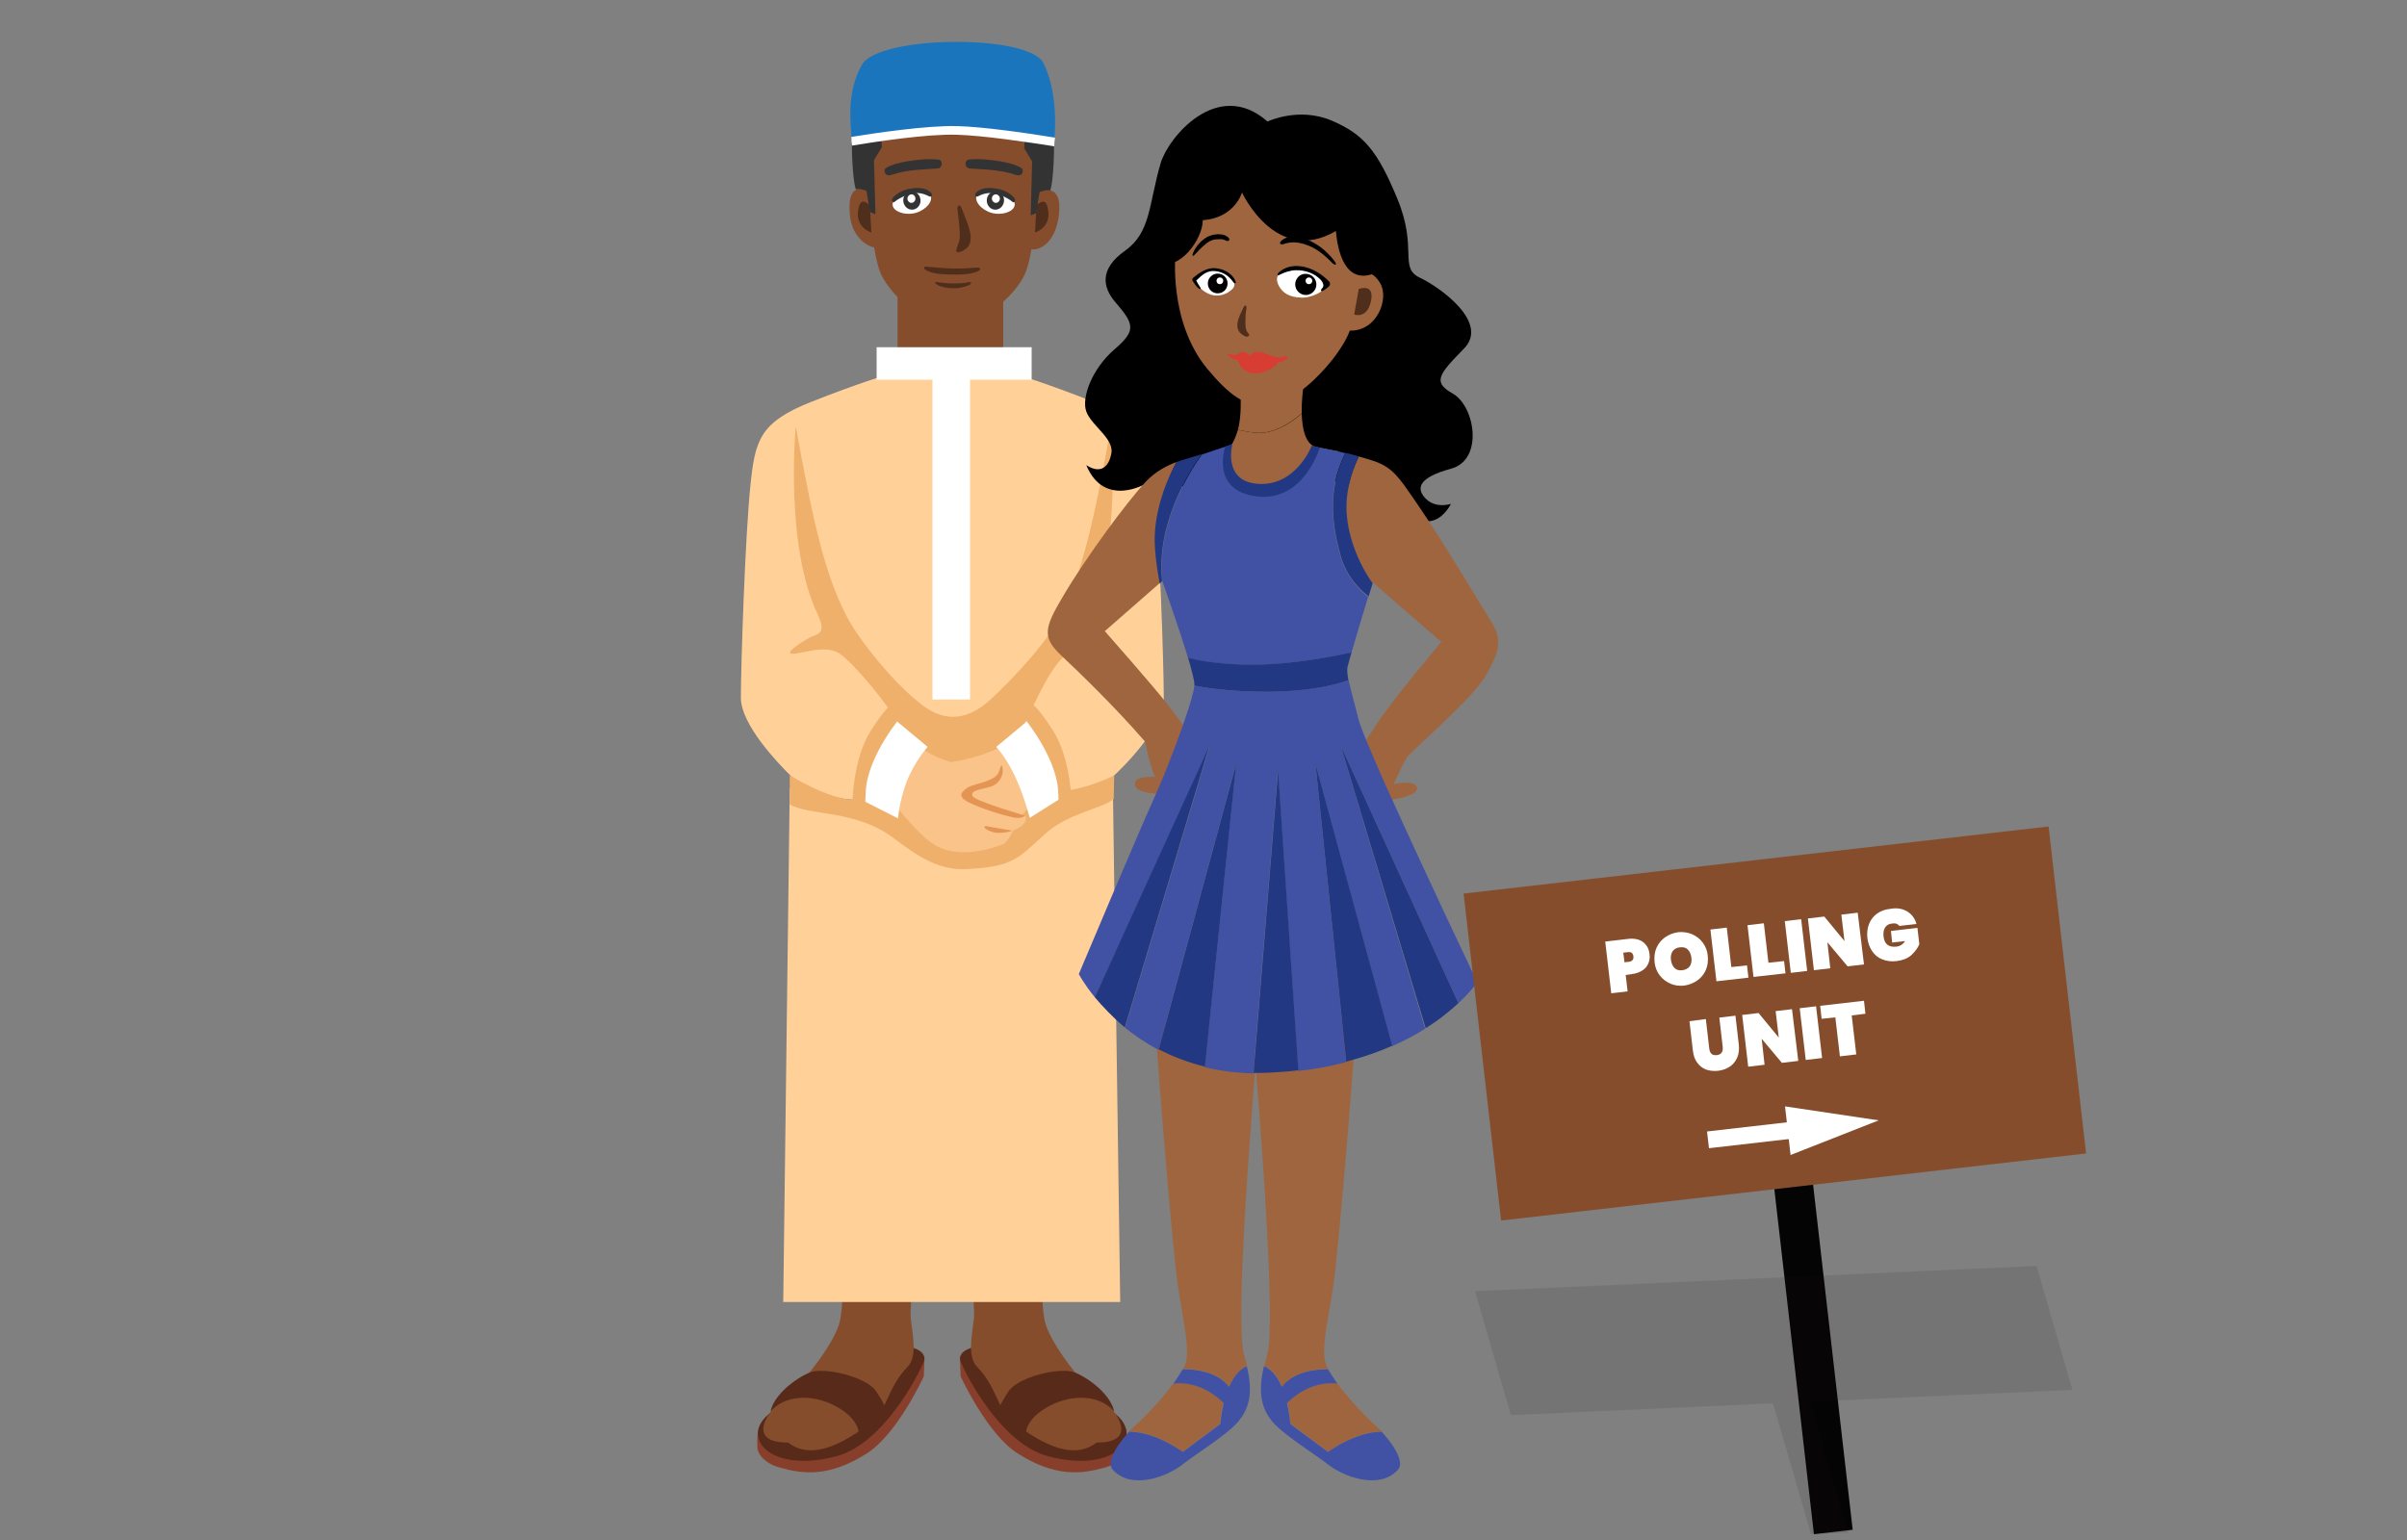 <?xml version="1.0" encoding="utf-8"?>
<!-- Generator: Adobe Illustrator 23.0.0, SVG Export Plug-In . SVG Version: 6.00 Build 0)  -->
<svg version="1.1" id="Layer_1" xmlns="http://www.w3.org/2000/svg" xmlns:xlink="http://www.w3.org/1999/xlink" x="0px" y="0px"
	 viewBox="0 0 1000 640" style="enable-background:new 0 0 1000 640;" xml:space="preserve">
<rect x="0" y="0" width="1000" height="640" fill="#808080" stroke="none"/>
<style type="text/css">
	.st0{fill:#873F2B;}
	.st1{fill:#582A1A;}
	.st2{fill:#854D2C;}
	.st3{fill:#502E1C;}
	.st4{fill:#333333;}
	.st5{fill:#FFFFFF;}
	.st6{fill:#FFD199;}
	.st7{fill:#EFB06C;}
	.st8{fill:#1B75BC;}
	.st9{fill:#F9C38A;}
	.st10{fill:#E59553;}
	.st11{fill:#9F653E;}
	.st12{fill:#4152A4;}
	.st13{fill:#D73D33;}
	.st14{fill:#233882;}
	.st15{fill:#050404;}
	.st16{opacity:0.1;fill:#171211;enable-background:new    ;}
	.st17{fill:none;stroke:#FFFFFF;stroke-width:7;stroke-miterlimit:10;}
</style>
<g id="man-1">
	<g>
		<g>
			<g>
				<g>
					<path class="st0" d="M384.1,563.8l-0.3,8.2c0,0-10.9,23.8-23.5,31.9c-15.9,10.2-26.9,8.6-36,6.1s-9.6-8-9.6-8s-0.4-6.9,0.7-8.8
						C324.7,576.9,367.5,556.4,384.1,563.8z"/>
				</g>
				<g>
					<path class="st1" d="M377.1,559.6c0,0,8.7,1.2,6.6,6.5c-2.2,5.3-16.4,33.5-35.9,39c-19.5,5.4-33.2-0.8-32.9-9.7
						c0.4-9.8,17.7-14,30.8-24.3C358.9,560.9,377.1,559.6,377.1,559.6z"/>
				</g>
			</g>
			<g>
				<path class="st2" d="M380.4,525.8c0,0-2.6,16-2,22.2c0.8,7.2,2.8,15.8-1.4,20.1c-8.3,8.5-8.3,17.9-15.1,23.1
					c-16.3,12.5-27,14.1-34.5,8.3c-18.1,0.1-8.1-13.8-1.3-18.7c6.8-4.9,19.7-21.4,22.5-30.5c2.3-7.4,1.5-31.1,1.5-31.1L380.4,525.8z
					"/>
			</g>
			<g>
				<path class="st1" d="M356.8,597c0,0,1.3-6.7-9.4-12.5c-10.7-5.8-22.1-4.3-27.3,2.2c1.3-7,10.4-13.9,16.3-16.3
					c6-2.4,23.5,1.7,27.6,7.8c3.4,5.1,4.5,8.1,4.5,8.1S359.5,594.8,356.8,597z"/>
			</g>
		</g>
		<g>
			<g>
				<g>
					<path class="st0" d="M398.8,563.8l0.3,8.2c0,0,10.9,23.8,23.5,31.9c15.9,10.2,26.9,8.6,36,6.1s9.6-8,9.6-8s0.4-6.9-0.7-8.8
						C458.3,576.9,415.5,556.4,398.8,563.8z"/>
				</g>
				<g>
					<path class="st1" d="M405.8,559.6c0,0-8.7,1.2-6.6,6.5c2.2,5.3,16.4,33.5,35.9,39c19.5,5.4,33.2-0.8,32.9-9.7
						c-0.4-9.8-17.7-14-30.8-24.3C424.1,560.9,405.8,559.6,405.8,559.6z"/>
				</g>
			</g>
			<g>
				<path class="st2" d="M402.6,525.8c0,0,2.6,16,2,22.2c-0.8,7.2-2.8,15.8,1.4,20.1c8.3,8.5,8.3,17.9,15.1,23.1
					c16.3,12.5,27,14.1,34.5,8.3c18.1,0.1,8.1-13.8,1.3-18.7c-6.8-4.9-19.7-21.4-22.5-30.5c-2.3-7.4-1.5-31.1-1.5-31.1L402.6,525.8z
					"/>
			</g>
			<g>
				<path class="st1" d="M426.2,597c0,0-1.3-6.7,9.4-12.5c10.7-5.8,22.1-4.3,27.3,2.2c-1.3-7-10.4-13.9-16.3-16.3
					c-6-2.4-23.5,1.7-27.6,7.8c-3.4,5.1-4.5,8.1-4.5,8.1S423.5,594.8,426.2,597z"/>
			</g>
		</g>
		<g>
			<g>
				<polygon class="st2" points="372.9,118.2 372.9,149.5 416.8,149.5 416.8,111 				"/>
			</g>
			<g>
				<g>
					<path class="st2" d="M431.3,51.5c-9.3-17.9-28.4-12.7-35.4-10c-7-2.7-26.1-7.9-35.4,10c0,0-0.2,13.6,0.5,28.5
						c0.7,14.1,2.3,29.3,5.7,35.3c6.7,11.7,18.1,17.8,28.3,18.5v0.1c0.3,0,0.6-0.1,0.9-0.1s0.6,0.1,0.9,0.1v-0.1
						c10.2-0.7,21.6-6.8,28.3-18.5C432.2,102.8,431.3,51.5,431.3,51.5z"/>
				</g>
				<g>
					<path class="st2" d="M363.5,80.5c0,0-12.6-8.8-10.3,9.7c1.5,12.1,13.9,16.3,15.7,9.7L363.5,80.5z"/>
				</g>
				<g>
					<path class="st2" d="M429.5,80.5c0,0,12.8-7.3,10.3,9.7c-2.2,15-13.9,16.3-15.7,9.7L429.5,80.5z"/>
				</g>
				<g>
					<path class="st3" d="M361.4,85.4l0.6,11.2c0,0-7.6-2.1-5.1-10.9C358,81.6,361.4,85.4,361.4,85.4z"/>
				</g>
				<g>
					<path class="st3" d="M430.6,85.4L430,96.6c0,0,7.6-2.1,5.1-10.9C434,81.6,430.6,85.4,430.6,85.4z"/>
				</g>
				<g>
					<path class="st4" d="M431.4,29.8c-9.3-8.1-19.1-9.2-34.3-9.5c-9-0.2-25.3-0.3-36.8,9.7c-8.8,7.7-6.5,45.1-4.7,48.7
						c1.8-0.5,4.4,0.6,4.4,0.6l1.4,8.8l1.7,0.7l0.6,0.2l-0.6-22.4l3.3-5.5c0,0-0.9-7.6,1.8-11.2c1.9-2.5,17.7-0.8,29.1-0.7
						c11.3,0,24.5-1.4,26.4,1.2c2.7,3.6,1.8,11.2,1.8,11.2l3.3,5.5l-0.6,22.4l2.3-0.9l1.4-8.8c0,0,2.6-1.1,4.4-0.6
						C438.1,75.5,440.2,37.5,431.4,29.8z"/>
				</g>
			</g>
			<g>
				<g>
					<path class="st5" d="M371.9,82.6c0,0,2.8-2.7,7.8-3.3c3.4-0.4,6.1,0.4,6.9,1.9s-0.2,4.6-4.6,6.7
						C376.3,90.6,367.8,87.2,371.9,82.6z"/>
				</g>
				<g>
					<path class="st4" d="M386.8,80.1c-2.5-2.6-6.6-2.1-9.6-1.5c-2.1,0.4-5.6,2.2-6.6,4.2c-0.3,0.5,0.3,1.6,0.9,1.2
						c1.4-1.2,3.2-2.1,4.9-2.8c3.7-1.6,6.8-1.1,9.6,0.4C386.9,82.1,387.7,81,386.8,80.1z"/>
				</g>
				<g>
					<path class="st4" d="M382.4,82.8c0.3,2.1-1.1,4-3,4.3c-2,0.3-3.8-1.2-4.1-3.3c-0.3-2.1,1.1-4,3-4.3
						C380.3,79.3,382.1,80.7,382.4,82.8z"/>
				</g>
				<g>
					<path class="st5" d="M380.3,82.3c0.1,1-0.5,1.8-1.4,2c-0.9,0.1-1.7-0.5-1.9-1.5c-0.1-1,0.5-1.8,1.4-2
						C379.3,80.6,380.2,81.3,380.3,82.3z"/>
				</g>
				<g>
					<path class="st4" d="M389.8,66.3c-4.5-0.4-8.1,0-13.3,0.8c-2.2,0.4-6.4,1.3-8.5,2.8c-1.2,0.8-0.3,3.7,2.3,2.8
						c7-2.4,14.7-2.3,19.3-2.7C391.6,69.8,391.9,66.5,389.8,66.3z"/>
				</g>
			</g>
			<g>
				<g>
					<path class="st5" d="M420.5,82.6c0,0-2.8-2.7-7.8-3.3c-3.4-0.4-6.1,0.4-6.9,1.9s0.2,4.6,4.6,6.7
						C416.1,90.6,424.6,87.2,420.5,82.6z"/>
				</g>
				<g>
					<path class="st4" d="M405.5,80.1c2.5-2.6,6.6-2.1,9.6-1.5c2.1,0.4,5.6,2.2,6.6,4.2c0.3,0.5-0.3,1.6-0.9,1.2
						c-1.4-1.2-3.2-2.1-4.9-2.8c-3.7-1.6-6.8-1.1-9.6,0.4C405.4,82.1,404.7,81,405.5,80.1z"/>
				</g>
				<g>
					<path class="st4" d="M410,82.8c-0.3,2.1,1.1,4,3,4.3c2,0.3,3.8-1.2,4.1-3.3c0.3-2.1-1.1-4-3-4.3
						C412.1,79.3,410.2,80.7,410,82.8z"/>
				</g>
				<g>
					<path class="st5" d="M412.1,82.3c-0.1,1,0.5,1.8,1.4,2c0.9,0.1,1.7-0.5,1.9-1.5c0.1-1-0.5-1.8-1.4-2
						C413.1,80.6,412.2,81.3,412.1,82.3z"/>
				</g>
				<g>
					<path class="st4" d="M402.6,66.3c4.5-0.4,8.1,0,13.3,0.8c2.2,0.4,6.4,1.3,8.5,2.8c1.2,0.8,0.4,3.7-2.3,2.8
						c-7-2.4-14.7-2.3-19.3-2.7C400.7,69.8,400.5,66.5,402.6,66.3z"/>
				</g>
			</g>
			<g>
				<path class="st3" d="M403.2,97.5c-0.4-3.3-3-9.1-3.5-10.5c-0.9-2.7-2.2-1.8-1.9,0.3c0.2,1.4,0.7,5.2,0.9,8.9
					c0.3,4.2-0.5,4.4-1.2,6.9c-0.5,1.6-0.1,2.1,1.6,1.5C402.7,103.3,403.6,100.8,403.2,97.5z"/>
			</g>
			<g>
				<path class="st3" d="M405.7,111.2c-3,0.2-6,0.5-9,0.4c-4,0-8-0.5-12.1-0.8c-0.7-0.1-0.8,0.8-0.4,1.1c3,2.3,8.9,2.1,12.5,2.2
					c3.1,0.1,6.7-0.2,9.4-1.3C407.9,112,407.4,111.1,405.7,111.2z"/>
			</g>
			<g>
				<path class="st3" d="M402.4,117.3c-2,0.4-5.1,0.5-6.6,0.5c-1.7,0-5-0.3-6.7-0.6c-0.8-0.2-0.8,0.4,0,1c1.5,1.1,4.9,1.6,6.9,1.6
					c2.5,0,4.2-0.4,6.4-1.2C403.6,118,404,117,402.4,117.3z"/>
			</g>
			<g>
				<g>
					<path class="st6" d="M376.5,333.6l33.8,15.4c0,0,17.4-27.1,25.1-21.9c7.4,5.1,19.5,0.2,26.7-4.1c5.6-5.2,21.4-21,21.4-33
						c0-12.6-1.7-66.6-4-88.6c-1.9-18.4-3.9-25.9-25.5-34.5c-19.2-7.6-31.3-11.2-31.3-11.2l-36.2-1.8v3l-17.9-1.2
						c0,0-12.1,3.6-31.3,11.2c-21.6,8.5-23.6,16-25.5,34.5c-2.3,22.1-4,76-4,88.6c0,11,15,26.8,21,32.7c4.9,3.5,15.1,9.2,25.3,9.6
						C363.5,332.7,376.5,333.6,376.5,333.6z"/>
				</g>
				<g>
					<path class="st6" d="M328.1,327.6l-2.7,213.5h140l-3.1-217.5c-8.6,7.9-31.4,15.2-62.2,15.2
						C371.8,338.8,338.7,334.6,328.1,327.6z"/>
				</g>
				<g>
					<path class="st7" d="M435.3,327.1c-7.6-5.2-25.1,21.9-25.1,21.9l-33.8-15.4c0,0-13-0.9-22.6-1.3c-10.2-0.5-25.7-10.1-25.7-10.1
						v12.1c8.5,4.9,27.2,2.1,43,13.9c9,6.7,18,13.5,30,13c19.2-0.9,21.5-4,32.7-14.3c10-9.2,24.4-10.8,28.9-14.9l0.2-9.7
						C462.9,322.2,442.8,332.2,435.3,327.1z"/>
				</g>
			</g>
			<g>
				<path class="st8" d="M353.9,58.2c0,0,25.1-4.3,43.6-4c15.2,0.2,40.5,4,40.5,4s2.2-18.6-4.5-32c-6-12.1-68.5-11.6-75.4,0.7
					C351.5,38.5,353.4,51.5,353.9,58.2z"/>
			</g>
			<g>
				<path class="st5" d="M438,60.8c-10.8-1.7-29.4-4.5-40.5-4.8c-12.3-0.4-33.8,2.9-43.5,4.5c-0.2-0.9-0.3-2.1-0.3-3.6
					c9.9-1.6,31.2-4.8,43.9-4.5c11.3,0.3,29.7,3,40.7,4.8C438.1,58.7,438,59.5,438,60.8z"/>
			</g>
			<g>
				<polygon class="st5" points="364.2,144.3 364.2,157.8 387.4,157.8 387.4,290.7 403,290.7 403,157.8 428.6,157.8 428.6,144.3 
									"/>
			</g>
			<g>
				<path class="st7" d="M454.8,264.5c-3.1-1.2-5.8-1.8-2.2-9.4c13.6-29,9-77.9,9-77.9c-7.2,39.4-12.9,68.3-26,86.8
					c-6.2,8.7-15.6,18.8-24.1,26.7c-9,8.3-18.4,9.8-28.1,2.5c-9.8-7.4-20-19.5-26.8-29.2c-13.1-18.5-18.8-47.4-26-86.8
					c0,0-4.7,48.9,9,77.9c3.6,7.6,0.9,8.2-2.2,9.4c-2,0.8-11.8,6.7-8.5,7.2c3.6,0.4,14.3-4.5,20.6,0.4c7.2,5.7,19,20.7,23.3,27.7
					c9,14.8,16.9,17.1,19.6,17.4l-1,5.2c0,0,23.7-7.8,30-13.2c7.8-14.8,14.2-31.5,21.5-37.1c6.3-4.9,17,0,20.6-0.4
					C466.6,271.2,456.8,265.2,454.8,264.5z"/>
			</g>
			<g>
				<path class="st9" d="M421.2,306.6l13.7,19.5c0,0-11.7,16-19.7,21.5c-9.2,6.3-21.9,3.2-29.3,0.4c-1.9-0.7-3.7-4.7-4.5-5.8
					c-3.6-1.6-5.8-3.4-4.9-6c4.7-1.1,25.5-3.8,25.5-10.5c0-2.9-9.3,0.5-13.7-1.6c-4.7-2.2-8.7-7.6,0-6.9
					C394.7,317.6,414,313.7,421.2,306.6z"/>
			</g>
			<g>
				<path class="st9" d="M381.2,309.5L367.6,329c0,0,11.7,16,19.7,21.5c9.2,6.3,21.9,3.2,29.3,0.4c1.9-0.7,3.7-4.7,4.5-5.8
					c3.6-1.6,5.8-3.4,4.9-6c-4.7-1.1-25.1-3.3-25.1-10.1c0-2.9,8.8,0.1,13.2-2c4.7-2.2,8.7-7.6,0-6.9
					C407.6,320.5,388.3,316.6,381.2,309.5z"/>
			</g>
			<g>
				<path class="st5" d="M371.1,298.5l14.3,11.9c0,0-3.8,4-7.4,11.4c-4.2,8.8-4.9,18.3-4.9,18.3l-16.8-8.5c0,0,0.9-15.4,6.3-24.4
					C368,298.3,371.1,298.5,371.1,298.5z"/>
			</g>
			<g>
				<path class="st7" d="M374.5,297.6c0,0-13.8,16.1-14.8,30.9c-0.4,6.5-0.2,8.7-0.2,8.7l-5.4-2.7c0,0,0-18.6,7.6-30.7
					s10.3-12.1,10.3-12.1L374.5,297.6z"/>
			</g>
			<g>
				<path class="st5" d="M428.2,298.5l-14.3,11.9c0,0,3.8,4,7.4,11.4c4.2,8.8,6.5,18.1,6.5,18.1l15.2-9.6c0,0-0.9-14.1-6.3-23
					C431.3,298.3,428.2,298.5,428.2,298.5z"/>
			</g>
			<g>
				<path class="st7" d="M424.8,297.6c0,0,13.8,16.1,14.8,30.9c0.4,6.5,0.2,8.7,0.2,8.7l5.4-2.7c0,0,0-18.6-7.6-30.7
					s-10.3-12.1-10.3-12.1L424.8,297.6z"/>
			</g>
			<g>
				<path class="st10" d="M425.9,339c0,0-21-6.2-21.8-8.1c-0.9-1.9,1.4-2.3,2.9-2.8c3-0.9,4.6-0.8,6.5-2.1c1.8-1.3,3.1-3.5,3.1-5.4
					c0-2.7-0.6-3.3-1.1-1.3c-0.8,3-2,3.8-5.1,5.1c-3.1,1.3-6.9,1.8-8.7,3.1c-1.8,1.3-4.5,3.4,0.9,6c5.4,2.7,14.2,5.3,16.2,5.7
					C421.8,339.9,423.9,340.5,425.9,339z"/>
			</g>
			<g>
				<path class="st10" d="M420.6,345.2c0,0-8.5-1.4-9.8-1.7c-3.9-0.9-1,2.2,3.4,2.6C417.6,346.3,420.6,345.2,420.6,345.2z"/>
			</g>
		</g>
	</g>
</g>
<g id="woman-2">
	<g>
		<g>
			<path class="st11" d="M555.6,574.9c7.7,10.6,18.2,19.7,18.2,19.7s0.1,0.1,0.3,0.3c-11,0-22.3,8.4-22.3,8.4l-15.6-11.6
				c0,0-0.2-4-1.4-8.7C536.7,581,544.5,573.7,555.6,574.9z"/>
			<path class="st12" d="M525.1,567.8c0.2,0.1,0.4,0.1,0.6,0.2c3.1,1.6,5.3,4.7,6.8,8.3l0,0c4.7-6.1,13.4-7.3,19.2-7.3
				c1.2,2,2.5,4,3.9,6c-11.1-1.2-18.9,6.1-20.9,8.1l0,0c1.1,4.7,1.4,8.7,1.4,8.7l15.6,11.6c0,0,11.3-8.4,22.3-8.4
				c1.6,1.7,10.6,11.8,6.7,15.9c-8.1,8.7-23.2,2.3-29-2.3s-18.4-12.2-23.2-17.9C524.6,585.8,522.3,579.8,525.1,567.8z"/>
			<path class="st11" d="M487.5,574.9c-7.7,10.6-18.2,19.7-18.2,19.7s-0.1,0.1-0.3,0.3c11,0,22.3,8.4,22.3,8.4l15.6-11.6
				c0,0,0.2-4,1.4-8.7C506.4,581,498.7,573.7,487.5,574.9z"/>
			<path class="st12" d="M518,567.8c-0.2,0.1-0.4,0.1-0.6,0.2c-3.1,1.6-5.3,4.7-6.8,8.3l0,0c-4.7-6.1-13.4-7.3-19.2-7.3
				c-1.2,2-2.5,4-3.9,6c11.1-1.2,18.9,6.1,20.9,8.1l0,0c-1.1,4.7-1.4,8.7-1.4,8.7l-15.6,11.6c0,0-11.3-8.4-22.3-8.4
				c-1.6,1.7-10.6,11.8-6.7,15.9c8.1,8.7,23.2,2.3,28.9-2.3c5.8-4.6,18.4-12.2,23.2-17.9C518.5,585.8,520.9,579.8,518,567.8z"/>
			<path class="st11" d="M521.6,430l1.1,0.2c0,0-0.4,4.8-1.1,12.6c0.4,5.1,0.9,11.4,1.5,18.5c2.7,36.1,6.4,92,3.3,102
				c-0.5,1.6-0.8,3-1.2,4.4c0.2,0.1,0.4,0.1,0.6,0.2c3.1,1.6,5.3,4.7,6.8,8.3c4.7-6.1,13.4-7.3,19.2-7.3c-0.2-0.3-0.4-0.6-0.5-0.9
				c-3.5-6.4,1.6-22.7,3.5-40.5c2.4-22.8,4.9-52.8,6.6-74.7c1.3-16.9,2.1-29,2.1-29L521.6,430z"/>
			<path class="st11" d="M521.6,430l-41.8-6.2c0,0,0.8,11.3,2,27.5c1.7,22,4.2,52.9,6.7,76.2c1.9,17.8,6.9,34.2,3.5,40.5
				c-0.2,0.3-0.4,0.6-0.5,0.9c5.8,0,14.5,1.3,19.2,7.3c1.5-3.5,3.7-6.7,6.8-8.3c0.2-0.1,0.4-0.1,0.6-0.2c-0.3-1.4-0.7-2.8-1.2-4.4
				c-3.1-10.1,0.5-66,3.3-102.1c0.5-7.1,1-13.4,1.5-18.5c-0.6-7.8-1.1-12.6-1.1-12.6L521.6,430z"/>
		</g>
		<g>
			<path d="M526.6,50.5c0,0,12.9-6.2,26.6-0.4c13.4,5.7,19.1,12.5,27.5,32.9c8.3,20.4,0.4,28.3,9.2,32.4
				c8.7,4.2,28.9,18.7,18.3,29.5c-10.6,10.8-13.1,13.9-4.6,18.7c9.2,5.2,12.9,27.5-0.8,31.2s-14.6,8.3-10.4,12.5
				c4.2,4.2,10.4,2.1,10.4,2.1s-5.8,12.1-15.8,5s-35-16.2-37.4-15c-2.5,1.2-23.3,17.9-32.5,13.7s-25.4-15-31.6-9.6s-9.2-2.6-9.2-2.6
				s-17.5,10.5-25-7.6c5.4,3.5,9.2,1.5,10.4-4.8c1.3-6.2-8.3-11.6-10.4-17.5c-2.1-5.8,2.5-17.9,11.7-25.8c9.2-7.9,8.2-10.5,0.4-19.6
				c-5.2-6-6.9-13.7,4-21.4c10.8-7.7,9.8-19.3,14.8-36.4C485.3,57.2,505.8,32.2,526.6,50.5z"/>
			<path class="st11" d="M521.1,179.8c-2.7-0.3-4.9-0.8-6.8-1.2c1.1-4.2,1.4-9.5,1-16.5c-0.6-10.4,26.1-0.6,26.1-0.6
				s-0.7,4.9-0.6,10.3C536.7,175.3,529,180.8,521.1,179.8z"/>
			<path class="st11" d="M501.1,189c0,0,8.7-0.9,11-4.9c0.9-1.6,1.6-3.5,2.2-5.5c1.9,0.4,4.1,0.9,6.8,1.2c8,1,15.6-4.4,19.7-7.9
				c0.2,6.2,1.5,13.1,6.4,14c11.2,2.1,9,1.7,9,1.7s-2.4,7.7-7.5,14.8c-7.3,6.5-18.4,10.1-28.8,10.3C504.5,206.9,501.1,189,501.1,189
				z"/>
			<g>
				<path class="st11" d="M537,67.4c22.2,1.9,27,31.4,27.3,45.9c2-1,6.3-0.5,9.1,4.4c3.8,6.3-1.2,20-12.6,19.7
					c-1.6,4.4-5.6,10.5-10.5,15.9c-11.2,12.5-19.7,15-25.8,15c-7.5,0-13.4-3.6-22.9-15c-16.4-19.8-13.2-48.4-13.2-48.4
					C490.4,78.2,505.5,64.7,537,67.4z"/>
				<path class="st5" d="M550.9,117.8c0,0-2.2-3.8-6.8-5.2c-4.6-1.4-8-1.5-10.8,0.2s-2.2,1.5-2.2,1.5s-1.4,1.5,0.2,4.5
					c1.5,2.7,4,4.8,9.6,4.9C546.6,123.7,552.5,119.3,550.9,117.8z"/>
				<path class="st5" d="M511.9,115.8c0,0,2.1,2.3,0.1,4.3s-5.3,3.4-8.8,2.4s-5.9-4.2-6.9-5.5c-0.9-1.4,1.5-2.6,3.2-3.3
					C501.3,112.9,505.6,109.6,511.9,115.8z"/>
				<path d="M540.7,110.7c4.4,0.6,8.6,3.3,11.5,6.3c0.4,0.4,0.6,1.2,0,1.9c-0.5,0.6-2.2,1.8-2.7,2c-0.8,0.5-0.9-0.5-0.2-1.1
					c0.8-0.8,0.8-2.2-1.1-4c-2.6-2.4-6.2-3.6-9.8-3.5c-2.2,0-4.9,0.9-6.8,1.9c-1.1,0.6-1-0.3-0.4-0.9
					C533.8,110.9,537.1,110.2,540.7,110.7z"/>
				<path d="M495.9,115.3c5.2-4.4,8.3-4.1,10.6-3.6c2.6,0.5,5.6,2.2,6.8,5.2c0.4,0.9-0.4,1.1-0.8,0.5c-1.9-2.6-3.9-4.2-7.3-4.7
					c-3.5-0.5-5.7,1.4-8.2,3.9c0.3,0.7,0.8,1.5,1.2,2.1c0.9,1.1,0.8,1.9-0.3,1.1c-0.9-0.7-1.9-2.2-2.4-3.1
					C495.1,116.2,495.4,115.7,495.9,115.3z"/>
				<path d="M538.1,118.2c0,2.4,2,4.4,4.4,4.4s4.4-2,4.4-4.4s-2-4.4-4.4-4.4C540.1,113.7,538.1,115.7,538.1,118.2z"/>
				<path d="M501.8,117.8c0,2.3,1.8,4.1,4.1,4.1s4.1-1.8,4.1-4.1c0-2.3-1.8-4.1-4.1-4.1C503.6,113.7,501.8,115.6,501.8,117.8z"/>
				<path class="st5" d="M542.4,116.7c0,0.8,0.6,1.4,1.4,1.4s1.4-0.6,1.4-1.4s-0.6-1.4-1.4-1.4C543,115.3,542.4,115.9,542.4,116.7z"
					/>
				<path class="st5" d="M505.4,116.7c0,0.8,0.6,1.4,1.4,1.4s1.4-0.6,1.4-1.4s-0.6-1.4-1.4-1.4C506,115.3,505.4,115.9,505.4,116.7z"
					/>
				<path class="st3" d="M564.5,120.1c0,0,6.9-2.7,5,5.4c-1.7,7.2-6.9,5.2-6.9,5.2L564.5,120.1z"/>
				<path class="st3" d="M516.6,127.8c0.7-1.6,1.5-0.7,1.2,0.6c-0.3,1.8-0.4,3.7-0.4,5.5c0,3,0.4,3.7,1.5,5c0.4,0.4-0.6,1.4-1.5,0.9
					C511.1,137.1,515.4,130.6,516.6,127.8z"/>
				<path d="M532.2,100.2c2.6-2.6,7-2,10.1-0.9c4.7,1.7,8.6,4.7,11.9,8.9c1.8,2.3,0.3,2.1-0.8,1c-3.4-3.5-6.8-6.3-11.4-7.7
					c-3.3-1-5.8-1.1-8.9,0C531.8,101.8,531.4,101,532.2,100.2z"/>
				<path d="M501.5,98.5c2.4-1.3,6.7-1.9,8.9,0.3c0.8,0.8,0,1.6-0.7,1.3c-1-0.4-1.8-0.8-2.9-0.7c-3.2,0.2-4.3-0.3-10.8,6.8
					c-0.2,0.2-0.9,0.2-0.4-0.9C496.6,102.6,499,99.9,501.5,98.5z"/>
				<path class="st13" d="M511.6,147.3c1.9,1,3.1-0.8,4.6-1c1.2-0.1,2.5,0.7,3.1,1.6c1.6-2.4,4.2-1.8,6.6-0.9c2.7,1,5.3,2.2,8.2,1
					c0.6-0.2,1.1,0.5,0.6,1c-1,1-2.2,1.4-3.7,1.5c-0.7,2.1-5.9,4.3-7.5,4.5c-4.9,0.8-7.7-1.3-9.5-5.4c-1.3,0-2.6-0.8-3.6-1.7
					C509.4,147.1,510.9,147,511.6,147.3z"/>
			</g>
			<path d="M481.3,96.6c8.3-17.1,30.8-41.6,34.9-35.4c0.8,1.2,1.3,2.3,1.6,3.3c12.9-15.1,45.9,3.3,45.8,19.4
				c8.7-1.8,24,22.1,8.3,29.3c-13.5,6.2-16.3-10.1-16.9-17.2c-24.9,14.6-39-16-39-16s-3,10.6-16.3,11.5c0,7.9-9.7,21.2-18.2,17.6
				C481.5,109.1,472.9,113.7,481.3,96.6z"/>
		</g>
		<g>
			<path class="st11" d="M577.7,326.2c0,0,9.4-2.6,10.9,0.9s-10.6,5.6-12.5,5.4C574.1,332.4,577.7,326.2,577.7,326.2z"/>
			<path class="st11" d="M598.8,266.8L570.3,242c0,0-0.1,0.2-0.1,0.4c-5.7-7.9-10.9-20.2-10.9-31.7c0-9.3,3.4-17.4,5.2-21
				c2.1,0.6,4.2,1.2,6.3,1.9c8,2.7,10.7,7.3,17.1,16.5c12.4,18,27.6,44,31.5,50c5.2,8.1,3.2,13.1-1.8,22.1
				c-4.8,8.7-21.7,23.3-32.4,33.7c-2.1,2-8.3,17.4-9.3,18.3c-3.8-8.3-8.7-15.1-11-20.7c0,0,5.7-8.3,6.8-10.2
				C577.5,292,598.8,266.8,598.8,266.8z"/>
		</g>
		<g>
			<path class="st11" d="M484.8,323.3c0,0-12.3-1.8-13.2,1.8c-1.4,5.7,14.1,4.8,14.1,4.8L484.8,323.3z"/>
			<path class="st11" d="M441.4,248.2c10.3-17.5,27-39.8,34.5-47.9c4.1-4.4,9.1-6.9,12.9-8.3c-3.3,5.8-7,17.4-8,29.6
				c-0.4,4.6,0.2,13.1,1.5,20.3L459,262.3c0,0,20.3,23,26.2,30.6c2.3,2.9,8.8,11.8,8.8,11.8c-2.4,7.1-5.3,15.5-8.2,22.7
				c-2.8,0.4-6.5-0.8-10-19.1C463,293.5,448,279.1,441,272.5C433,265,433.7,261.2,441.4,248.2z"/>
		</g>
		<g>
			<path class="st12" d="M577.7,330.8c-3.8-8.3-7-15.8-9.4-21.5c-2-4.7-3.3-8.3-3.8-10c-1.8-7.3-3.4-12.7-4.2-16.6
				c-4.8,1.7-19.1,5.8-44.4,4.5c-9.7-0.5-15.9-1.5-19.7-2.3c-0.2,2.5-1.8,7.9-4,14.3c-2.4,7.1-5.6,15.4-8.5,22.6
				c-1.8,4.3-3.4,8.2-4.8,11.2c-5.8,12.7-30.7,71.8-30.7,71.8s2.1,4.1,6.7,9.7l47.7-104.6l-35.2,117.2c4,3.2,8.6,6.4,13.9,9.2
				l32.2-118.8l-13,126c6.1,1.5,12.9,2.4,20.2,2.6l10.2-125.7l8.4,124.7c7.3-0.8,13.9-2.1,20-3.7l-12.8-123.9l31.8,117.3
				c5.3-2.3,9.8-4.8,13.8-7.3L557,309.8l48.9,107.1c5.4-5,7.8-8.7,7.8-8.7S592.3,363.2,577.7,330.8z"/>
			<path class="st14" d="M605.9,416.9c-3.4,3.1-7.8,6.8-13.6,10.4L557,309.8L605.9,416.9z"/>
			<path class="st14" d="M454.8,414.4l47.7-104.6L467.3,427C462.1,422.6,457.9,418.1,454.8,414.4z"/>
			<path class="st14" d="M578.4,434.6c-5.6,2.5-11.9,4.7-19.1,6.6l-12.8-123.9L578.4,434.6z"/>
			<path class="st14" d="M500.6,443.3c-7.2-1.8-13.6-4.3-19.2-7.2l32.2-118.8L500.6,443.3z"/>
			<path class="st14" d="M539.4,444.8c-4,0.5-8.1,0.8-12.5,1c-2.1,0.1-4.1,0.1-6.1,0.1L531,320.2L539.4,444.8z"/>
			<path class="st12" d="M499.3,188.9l12.5-4.2c0,0-4.6,18.5,12.7,19.4c15.8,0.8,21.4-18.5,21.4-18.5s5.6,0.9,13,2.7
				c-8.1,16.2-5.1,31.5-2,42.8c2.3,8.5,8,14.1,11.5,17c-2,6.4-5,16.5-6.9,23.1c-3.8,0.9-25.1,5.6-44.5,5.1
				c-11.5-0.3-19-1.6-23.4-2.8c-3.9-12.9-10.7-32-10.7-32C480.3,217.9,494.2,196,499.3,188.9z"/>
			<path class="st14" d="M557,231c-3.1-11.2-6.1-26.6,2-42.8c1.8,0.4,3.6,0.9,5.6,1.5c-1.8,3.7-5.2,11.7-5.2,21
				c0,11.5,5.2,23.9,10.9,31.7c-0.3,0.8-0.9,2.9-1.7,5.5C565,245.1,559.3,239.5,557,231z"/>
			<path class="st14" d="M479.8,221.3c0.8-12.2,5.7-23.5,9-29.3c2.1-0.8,10.4-3.2,10.4-3.2c-5.1,7.1-19,29.1-16.4,52.6l-1,1.2
				C480.5,235.3,479.4,227.7,479.8,221.3z"/>
			<path class="st14" d="M548.3,186c0,0-6.5,22.6-26.1,20.3c-19.5-2.3-13.2-20.6-13.2-20.6l3-1.2c0,0-4.1,15,9.8,16.5
				c16.4,1.8,23.2-15.8,23.2-15.8L548.3,186z"/>
			<path class="st14" d="M515.9,287.2c-9.7-0.5-15.9-1.5-19.7-2.3c0-0.2,0-0.4,0-0.6c0-1.6-1.1-5.8-2.6-10.9
				c4.5,1.1,11.9,2.5,23.4,2.8c19.4,0.5,40.7-4.2,44.5-5.1c-0.9,3.1-1.5,5.4-1.7,6.2c-0.2,1.3,0,3.1,0.4,5.4
				C555.5,284.4,541.2,288.6,515.9,287.2z"/>
		</g>
	</g>
</g>
<g id="sign">
	
		<rect x="743.6" y="472.7" transform="matrix(0.994 -0.114 0.114 0.994 -58.176 88.986)" class="st15" width="16.2" height="164.5"/>
	
		<rect x="614.6" y="357.1" transform="matrix(0.994 -0.114 0.114 0.994 -43.562 86.46)" class="st2" width="244.5" height="136.7"/>
	<g>
		<path class="st5" d="M675.4,405.2l0.8,6.8l-6.8,0.8l-2.5-21.5l9.4-1.1c2.6-0.3,4.7,0.1,6.3,1.3c1.6,1.2,2.5,2.9,2.7,5.1
			c0.2,1.4,0,2.6-0.5,3.8c-0.5,1.2-1.3,2.2-2.5,2.9c-1.2,0.8-2.6,1.3-4.3,1.5L675.4,405.2z M678.6,397.4c-0.2-1.3-0.9-1.9-2.3-1.7
			l-1.9,0.2l0.5,4l1.9-0.2C678.1,399.5,678.8,398.7,678.6,397.4z"/>
		<path class="st5" d="M702.9,388.2c1.8,0.8,3.3,1.9,4.5,3.5s1.9,3.4,2.1,5.5c0.2,2.1,0,4.1-0.8,5.9s-2,3.3-3.6,4.4
			s-3.4,1.8-5.4,2.1c-2,0.2-3.9,0-5.7-0.8s-3.3-1.9-4.5-3.5s-1.9-3.4-2.1-5.5c-0.2-2.1,0-4.1,0.8-5.9s2-3.3,3.6-4.4s3.4-1.8,5.4-2.1
			C699.2,387.2,701.1,387.5,702.9,388.2z M694.9,395.3c-0.6,0.9-0.9,2.2-0.7,3.6c0.2,1.5,0.7,2.6,1.5,3.4s1.9,1.1,3.3,0.9
			c1.3-0.2,2.3-0.7,3-1.6c0.6-0.9,0.9-2.1,0.7-3.6s-0.7-2.6-1.5-3.4s-1.9-1.1-3.3-0.9C696.6,393.8,695.6,394.4,694.9,395.3z"/>
		<path class="st5" d="M719.3,401.9l6.5-0.7l0.6,5.1l-13.3,1.5l-2.5-21.5l6.8-0.8L719.3,401.9z"/>
		<path class="st5" d="M734.7,400.1l6.5-0.7l0.6,5.1l-13.3,1.5l-2.5-21.5l6.8-0.8L734.7,400.1z"/>
		<path class="st5" d="M748.3,382l2.5,21.5l-6.8,0.8l-2.5-21.5L748.3,382z"/>
		<path class="st5" d="M774.4,400.8l-6.8,0.8l-8.4-10l1.2,10.8l-6.8,0.8l-2.5-21.5l6.8-0.8l8.4,10.2l-1.3-11l6.8-0.8L774.4,400.8z"
			/>
		<path class="st5" d="M792.4,378.8c1.9,1.2,3.2,2.9,3.8,5.2l-7.1,0.8c-0.3-0.4-0.7-0.7-1.2-0.9c-0.5-0.2-1.1-0.2-1.8-0.1
			c-1.3,0.1-2.3,0.7-2.9,1.6c-0.6,0.9-0.8,2.1-0.7,3.6c0.2,1.7,0.7,2.9,1.6,3.6c0.9,0.7,2.2,1,3.8,0.8s2.7-1,3.6-2.3l-5.4,0.6
			l-0.5-4.8l11-1.3l0.8,6.8c-0.7,1.7-1.9,3.2-3.4,4.6c-1.5,1.3-3.5,2.1-6,2.4c-2.2,0.3-4.2,0-6-0.7s-3.2-1.9-4.2-3.4
			c-1.1-1.6-1.7-3.4-2-5.5c-0.2-2.1,0-4.1,0.7-5.8c0.7-1.8,1.8-3.2,3.3-4.3c1.5-1.1,3.4-1.8,5.6-2
			C788.1,377.2,790.4,377.6,792.4,378.8z"/>
		<path class="st5" d="M708.7,423.5l1.4,12.1c0.1,1,0.4,1.8,0.9,2.3s1.2,0.7,2.2,0.6s1.7-0.5,2.1-1.1c0.4-0.6,0.5-1.4,0.4-2.4
			l-1.4-12.1l6.7-0.8l1.4,12.1c0.2,2,0,3.8-0.7,5.4c-0.7,1.5-1.7,2.8-3.1,3.7c-1.4,0.9-3,1.5-4.8,1.7s-3.5,0-5-0.5
			c-1.5-0.6-2.7-1.5-3.7-2.9c-1-1.3-1.6-3.1-1.8-5.1l-1.4-12.1L708.7,423.5z"/>
		<path class="st5" d="M747.1,440.9l-6.8,0.8l-8.4-10l1.2,10.8l-6.8,0.8l-2.5-21.5l6.8-0.8l8.4,10.2l-1.3-11l6.8-0.8L747.1,440.9z"
			/>
		<path class="st5" d="M754.5,418.2l2.5,21.5l-6.8,0.8l-2.5-21.5L754.5,418.2z"/>
		<path class="st5" d="M774.4,415.9l0.6,5.4l-5.7,0.7l1.9,16.2l-6.8,0.8l-1.9-16.2l-5.7,0.6l-0.6-5.4L774.4,415.9z"/>
	</g>
	<polygon class="st16" points="861,577.6 846.1,526.1 612.8,536.6 627.7,588.1 736.6,583.2 752.4,637.6 767.8,636.9 752.1,582.5 	
		"/>
	<g>
		<g>
			<line class="st17" x1="709.6" y1="473.7" x2="749.7" y2="469.1"/>
			<g>
				<polygon class="st5" points="743.9,480 780.5,465.6 741.6,459.8 				"/>
			</g>
		</g>
	</g>
</g>
</svg>
